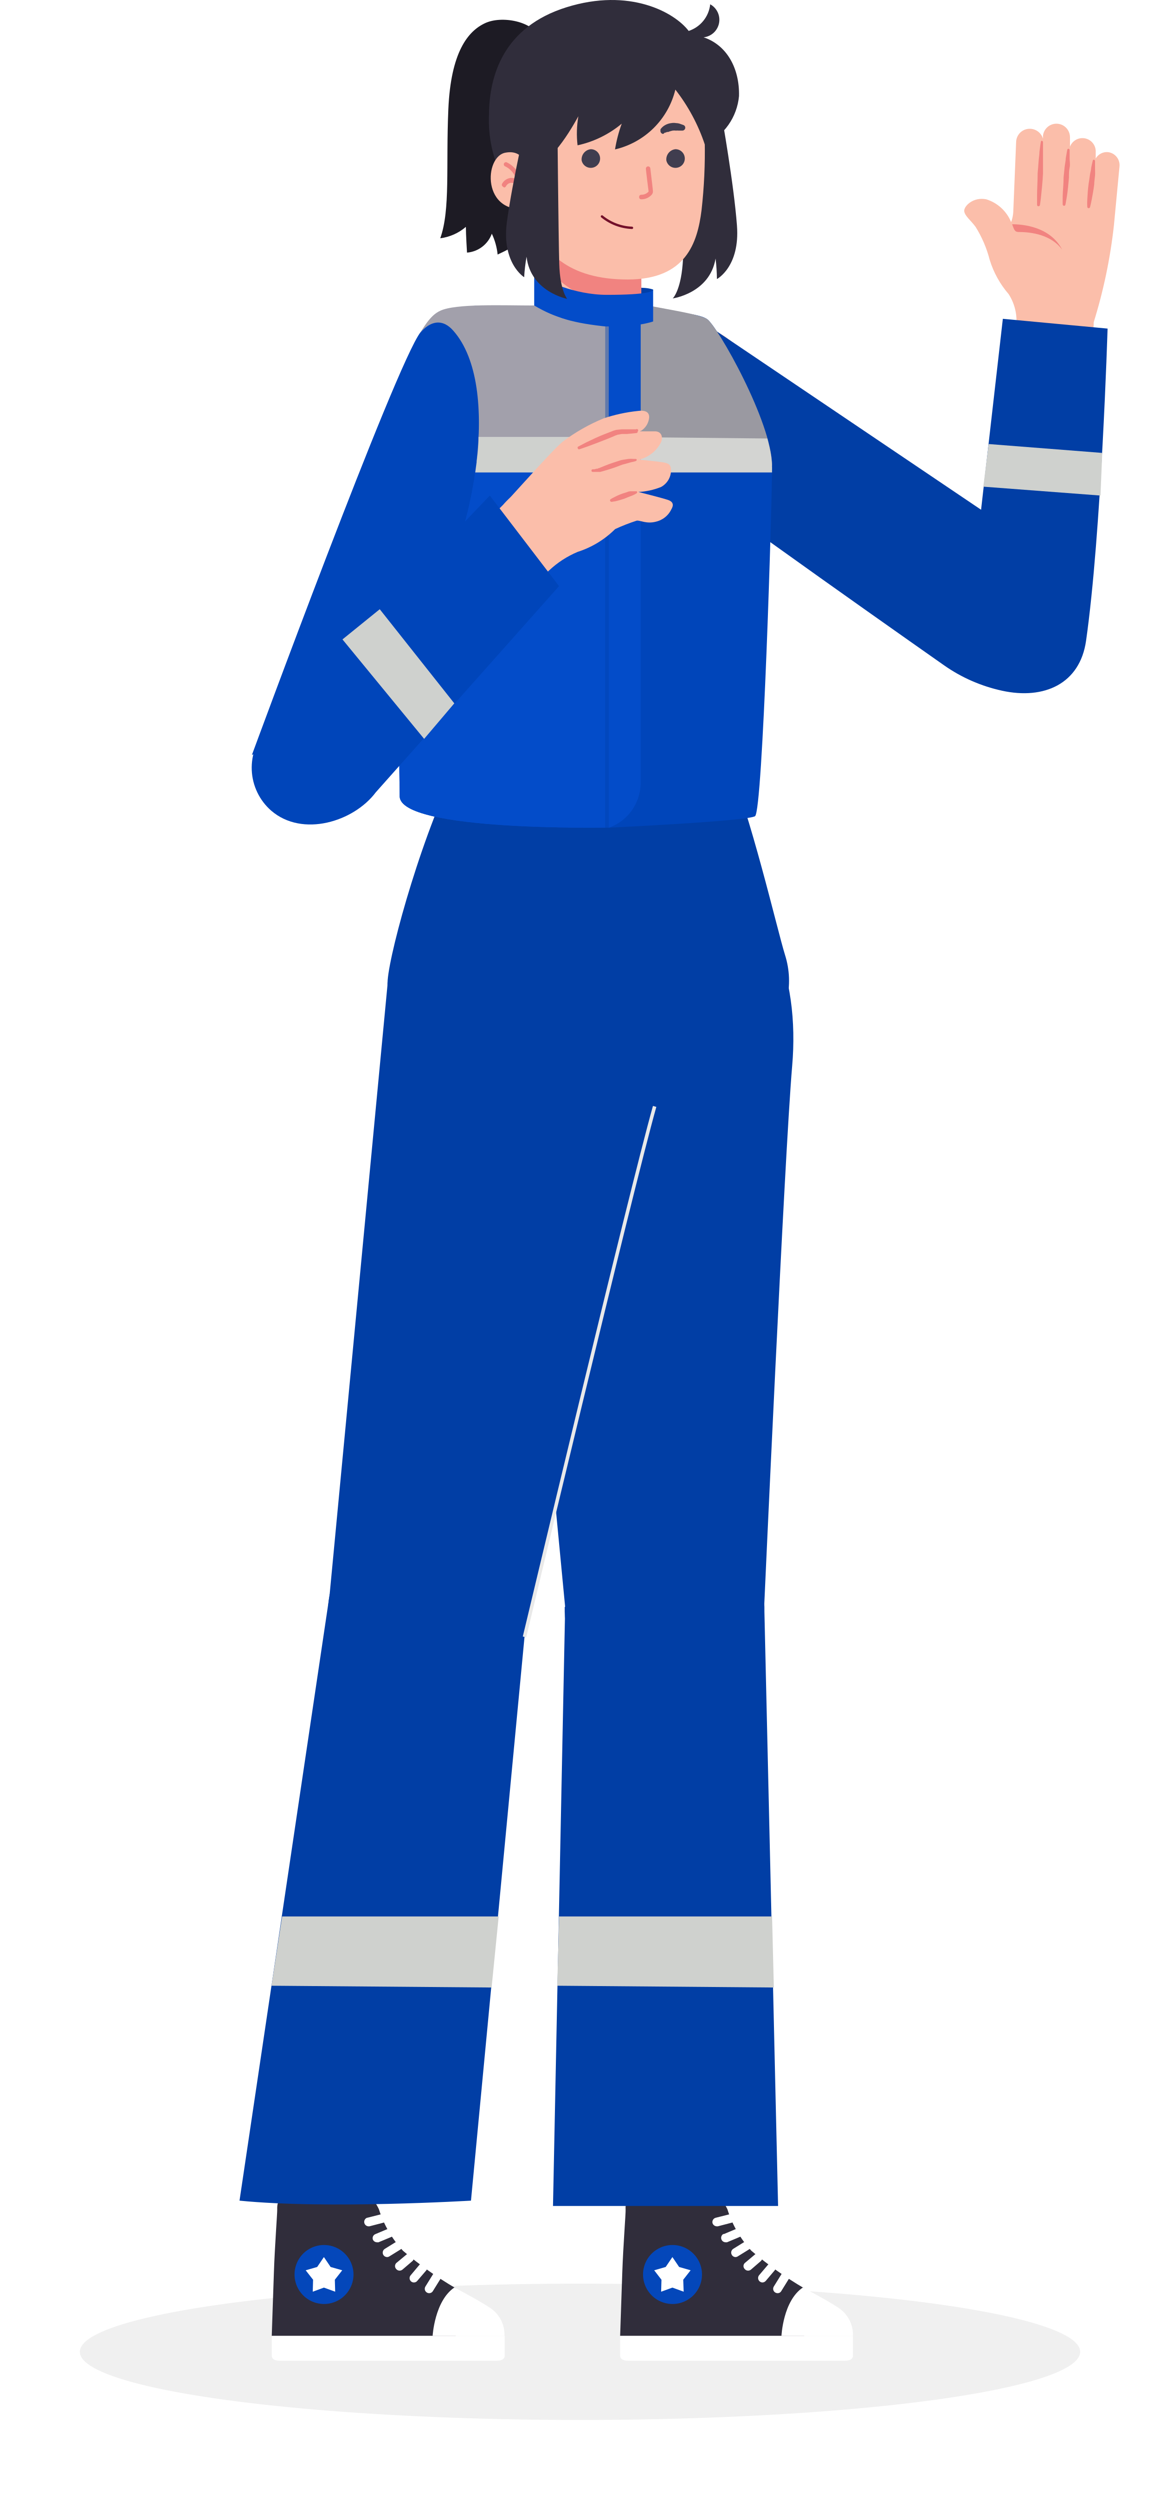 <svg width="247" height="532" viewBox="0 0 247 532" fill="none" xmlns="http://www.w3.org/2000/svg">
<g opacity="0.3" filter="url(#filter0_f_1_8)">
<ellipse cx="106.5" cy="14.5" rx="106.5" ry="14.5" transform="matrix(1 0 0 -1 17 515)" fill="#CBCBCB"/>
</g>
<path d="M114.933 45.762V66.344C114.933 66.344 116.557 73.423 127.442 73.423C129.603 73.605 131.752 72.953 133.447 71.601C135.142 70.248 136.255 68.298 136.558 66.15V45.786L114.933 45.762Z" fill="#FBBEAA"/>
<path d="M82.545 208.601C83.078 201.886 90.278 176.14 98.011 161.473C98.011 161.473 114.882 163.604 125.747 163.64C137.082 163.676 154.691 161.473 154.691 161.473C159.734 172.891 165.479 197.837 167.152 203.219C168.162 206.386 168.285 209.768 167.507 212.999C166.729 216.231 165.08 219.187 162.74 221.547C156.994 228.068 142.182 235.535 138.764 235.535C124.057 233.434 109.643 229.643 95.805 224.238C87.999 220.965 82.035 215.341 82.545 208.601Z" fill="#013EA5"/>
<path d="M216.437 68.768C216.537 66.583 215.952 64.422 214.765 62.586C212.936 60.465 211.565 57.989 210.74 55.313C210.105 52.829 209.091 50.458 207.734 48.283C206.764 46.949 205.31 45.858 205.31 44.84C205.31 43.822 207.249 41.858 210.013 42.416C211.197 42.785 212.284 43.411 213.198 44.249C214.112 45.087 214.829 46.117 215.298 47.264C215.563 46.565 215.718 45.829 215.758 45.083L216.364 30.222C216.374 29.837 216.46 29.457 216.618 29.106C216.777 28.754 217.004 28.438 217.286 28.176C217.569 27.914 217.901 27.711 218.263 27.579C218.625 27.448 219.01 27.39 219.395 27.41C220.008 27.436 220.597 27.653 221.079 28.032C221.562 28.41 221.914 28.93 222.086 29.519V28.84C222.179 28.117 222.542 27.457 223.102 26.991C223.662 26.526 224.378 26.289 225.105 26.329C225.832 26.369 226.518 26.682 227.023 27.206C227.529 27.731 227.818 28.427 227.831 29.155V31.216C228.074 30.58 228.537 30.053 229.136 29.731C229.735 29.409 230.43 29.312 231.094 29.459C231.758 29.606 232.347 29.986 232.754 30.531C233.161 31.076 233.358 31.75 233.31 32.428V33.737C233.571 33.278 233.96 32.906 234.429 32.665C234.899 32.424 235.428 32.324 235.953 32.379C236.671 32.471 237.326 32.838 237.779 33.404C238.231 33.969 238.446 34.689 238.377 35.41L237.189 47.943C236.411 55.01 234.95 61.984 232.825 68.768C232.8 69.901 232.537 71.015 232.055 72.041C231.573 73.066 230.881 73.979 230.025 74.721C229.169 75.463 228.167 76.018 227.083 76.349C226 76.681 224.859 76.782 223.734 76.647C222.716 76.681 221.703 76.495 220.763 76.103C219.823 75.711 218.978 75.121 218.286 74.374C217.594 73.627 217.071 72.74 216.752 71.772C216.433 70.805 216.325 69.78 216.437 68.768Z" fill="#FBBEAA"/>
<path d="M134.739 464.411C134.739 462.077 135.666 459.839 137.317 458.188C138.967 456.538 141.205 455.611 143.539 455.611C145.873 455.611 148.112 456.538 149.762 458.188C151.412 459.839 152.339 462.077 152.339 464.411V483.539H134.739V464.411Z" fill="#FBBEAA"/>
<path d="M151.71 467.975C153.867 467.975 154.255 468.92 154.886 470.157C155.908 473.452 157.656 476.475 160.001 479.005C163.502 481.987 167.258 484.656 171.225 486.981V497.115H132.049C132.049 497.115 132.316 489.115 132.509 483.466C132.703 477.818 133.261 470.933 133.213 470.205C133.164 469.478 133.212 467.975 134.546 467.975H151.71Z" fill="#302D3B"/>
<path d="M136.921 484.023C136.916 485.267 137.281 486.485 137.969 487.521C138.657 488.557 139.637 489.366 140.786 489.844C141.934 490.322 143.198 490.448 144.419 490.207C145.639 489.965 146.76 489.367 147.639 488.487C148.519 487.608 149.117 486.487 149.359 485.267C149.6 484.046 149.474 482.782 148.996 481.634C148.518 480.485 147.709 479.505 146.673 478.817C145.637 478.129 144.419 477.764 143.175 477.769C141.519 477.775 139.931 478.436 138.76 479.608C137.588 480.779 136.927 482.366 136.921 484.023Z" fill="#0447BA"/>
<path d="M143.176 480.339L141.745 482.448L139.297 483.151L140.848 485.163L140.776 487.708L143.176 486.836L145.576 487.708L145.479 485.163L147.054 483.151L144.606 482.448L143.176 480.339Z" fill="white"/>
<path d="M170.958 486.812C170.958 486.812 176.51 489.745 178.594 491.175C179.56 491.829 180.344 492.717 180.874 493.755C181.403 494.794 181.662 495.95 181.625 497.115H166.4C166.4 497.115 166.715 489.672 170.958 486.812Z" fill="white"/>
<path d="M132.049 497.115V501.309C132.049 502.012 132.679 502.4 133.746 502.4H179.953C180.995 502.4 181.625 502.012 181.625 501.309V497.115H132.049Z" fill="white"/>
<path d="M166.4 483.975C166.535 483.769 166.744 483.623 166.984 483.569C167.224 483.515 167.475 483.556 167.685 483.684C167.79 483.748 167.88 483.833 167.952 483.933C168.023 484.033 168.074 484.146 168.101 484.265C168.128 484.385 168.131 484.509 168.11 484.63C168.088 484.751 168.043 484.866 167.976 484.969L166.352 487.587C166.274 487.723 166.16 487.835 166.024 487.912C165.887 487.989 165.733 488.027 165.576 488.024C165.397 488.021 165.221 487.971 165.067 487.878C164.963 487.814 164.872 487.729 164.8 487.63C164.729 487.53 164.678 487.417 164.651 487.297C164.624 487.177 164.621 487.053 164.643 486.933C164.664 486.812 164.709 486.696 164.776 486.593L166.4 483.975Z" fill="white"/>
<path d="M163.54 481.963C163.62 481.87 163.717 481.795 163.825 481.74C163.934 481.685 164.053 481.652 164.174 481.643C164.296 481.634 164.418 481.649 164.534 481.687C164.65 481.726 164.757 481.786 164.849 481.866C164.941 481.945 165.017 482.042 165.072 482.151C165.127 482.26 165.16 482.379 165.169 482.5C165.178 482.622 165.163 482.744 165.124 482.86C165.086 482.975 165.026 483.083 164.946 483.175L163.055 485.405C162.968 485.507 162.86 485.59 162.739 485.649C162.618 485.707 162.486 485.74 162.352 485.745C162.176 485.741 162.005 485.689 161.858 485.594C161.71 485.499 161.592 485.364 161.516 485.206C161.441 485.047 161.411 484.871 161.43 484.696C161.449 484.522 161.517 484.356 161.625 484.217L163.54 481.963Z" fill="white"/>
<path d="M160.849 479.709C161.042 479.584 161.274 479.534 161.501 479.568C161.728 479.602 161.935 479.717 162.083 479.892C162.231 480.067 162.311 480.29 162.307 480.519C162.303 480.749 162.216 480.969 162.061 481.139L159.904 483.006C159.735 483.149 159.52 483.226 159.298 483.224C159.164 483.229 159.032 483.203 158.91 483.148C158.788 483.093 158.68 483.011 158.595 482.909C158.505 482.825 158.434 482.723 158.385 482.611C158.336 482.498 158.311 482.377 158.311 482.254C158.311 482.131 158.336 482.01 158.385 481.897C158.434 481.785 158.505 481.683 158.595 481.6L160.849 479.709Z" fill="white"/>
<path d="M156.121 478.593L158.545 477.09C158.758 476.964 159.012 476.927 159.252 476.986C159.492 477.045 159.7 477.195 159.83 477.405C159.896 477.51 159.94 477.626 159.96 477.748C159.979 477.87 159.974 477.995 159.945 478.114C159.915 478.234 159.862 478.347 159.788 478.446C159.715 478.545 159.622 478.628 159.515 478.69L157.091 480.193C156.947 480.289 156.778 480.339 156.606 480.339C156.448 480.335 156.294 480.291 156.158 480.21C156.022 480.129 155.909 480.015 155.83 479.878C155.702 479.668 155.661 479.417 155.715 479.177C155.769 478.937 155.915 478.727 156.121 478.593Z" fill="white"/>
<path d="M154.085 475.466L156.8 474.327C157.032 474.23 157.292 474.23 157.524 474.325C157.756 474.421 157.94 474.604 158.036 474.836C158.084 474.949 158.108 475.07 158.108 475.192C158.108 475.315 158.084 475.436 158.036 475.549C157.989 475.662 157.919 475.764 157.832 475.85C157.745 475.935 157.641 476.003 157.527 476.048L154.812 477.188H154.449C154.239 477.176 154.04 477.096 153.881 476.959C153.723 476.822 153.614 476.637 153.573 476.431C153.531 476.226 153.559 476.013 153.651 475.825C153.744 475.637 153.897 475.485 154.085 475.394V475.466Z" fill="white"/>
<path d="M152.388 471.975L155.394 471.223C155.632 471.165 155.883 471.204 156.092 471.332C156.301 471.459 156.452 471.664 156.509 471.902C156.567 472.14 156.528 472.391 156.401 472.6C156.274 472.809 156.068 472.959 155.831 473.017L152.849 473.793H152.631C152.422 473.791 152.219 473.721 152.053 473.594C151.887 473.468 151.767 473.291 151.709 473.09C151.657 472.852 151.699 472.604 151.825 472.396C151.952 472.189 152.153 472.038 152.388 471.975Z" fill="white"/>
<path d="M121.866 342.082C122.133 330.348 130.036 324.676 141.745 324.967C153.454 325.257 161.891 331.391 161.624 343.1L152.339 465.357H134.739L121.866 342.082Z" fill="#FBBEAA"/>
<path d="M120.34 342.009C120.405 339.223 121.018 336.478 122.145 333.929C123.271 331.38 124.888 329.078 126.904 327.155C128.92 325.231 131.295 323.723 133.894 322.718C136.492 321.712 139.264 321.228 142.049 321.293C144.835 321.359 147.581 321.972 150.129 323.098C152.678 324.224 154.98 325.842 156.903 327.858C158.827 329.874 160.335 332.249 161.34 334.847C162.346 337.446 162.83 340.217 162.765 343.003L165.678 469.465H117.75L120.34 342.009Z" fill="#013EA5"/>
<path d="M60.556 464.411C60.556 462.077 61.483 459.839 63.134 458.188C64.784 456.538 67.022 455.611 69.356 455.611C71.69 455.611 73.929 456.538 75.579 458.188C77.229 459.839 78.156 462.077 78.156 464.411V483.539H60.556V464.411Z" fill="#FBBEAA"/>
<path d="M77.502 467.975C79.684 467.975 80.072 468.92 80.678 470.157C81.712 473.452 83.467 476.475 85.817 479.005C89.314 481.993 93.07 484.662 97.041 486.981V497.115H57.865C57.865 497.115 58.132 489.115 58.326 483.466C58.52 477.818 59.053 470.933 59.029 470.205C59.005 469.478 59.029 467.975 60.338 467.975H77.502Z" fill="#302D3B"/>
<path d="M62.714 484.023C62.709 485.266 63.074 486.482 63.761 487.518C64.448 488.554 65.426 489.363 66.573 489.842C67.72 490.32 68.983 490.448 70.203 490.209C71.423 489.969 72.544 489.373 73.424 488.496C74.305 487.619 74.905 486.5 75.149 485.281C75.394 484.063 75.271 482.799 74.796 481.65C74.322 480.502 73.517 479.52 72.484 478.829C71.451 478.137 70.236 477.769 68.993 477.769C67.332 477.769 65.739 478.427 64.562 479.599C63.385 480.771 62.721 482.362 62.714 484.023Z" fill="#0447BA"/>
<path d="M68.969 480.339L67.538 482.448L65.09 483.151L66.666 485.163L66.593 487.708L68.969 486.836L71.369 487.708L71.296 485.163L72.872 483.151L70.399 482.448L68.969 480.339Z" fill="white"/>
<path d="M96.751 486.812C96.751 486.812 102.326 489.745 104.387 491.175C105.357 491.824 106.145 492.711 106.676 493.751C107.206 494.79 107.461 495.949 107.417 497.115H92.12C92.12 497.115 92.532 489.672 96.751 486.812Z" fill="white"/>
<path d="M57.865 497.115V501.309C57.865 502.012 58.471 502.4 59.538 502.4H105.793C106.86 502.4 107.466 502.012 107.466 501.309V497.115H57.865Z" fill="white"/>
<path d="M92.217 483.975C92.349 483.766 92.559 483.618 92.799 483.564C93.04 483.509 93.293 483.552 93.502 483.684C93.711 483.816 93.859 484.025 93.914 484.266C93.968 484.507 93.925 484.76 93.793 484.969L92.169 487.587C92.085 487.723 91.967 487.835 91.827 487.911C91.686 487.988 91.529 488.027 91.369 488.024C91.196 488.024 91.028 487.974 90.884 487.878C90.779 487.814 90.689 487.729 90.617 487.63C90.546 487.53 90.495 487.417 90.468 487.297C90.441 487.177 90.438 487.053 90.46 486.933C90.481 486.812 90.526 486.696 90.593 486.593L92.217 483.975Z" fill="white"/>
<path d="M89.332 481.963C89.492 481.777 89.718 481.66 89.962 481.637C90.206 481.615 90.45 481.688 90.641 481.842C90.829 482.006 90.946 482.236 90.969 482.484C90.991 482.732 90.918 482.98 90.763 483.175L88.847 485.405C88.763 485.511 88.656 485.597 88.535 485.655C88.413 485.714 88.279 485.745 88.144 485.745C87.966 485.747 87.792 485.697 87.642 485.602C87.492 485.507 87.372 485.37 87.298 485.209C87.224 485.047 87.198 484.868 87.223 484.692C87.249 484.516 87.324 484.351 87.441 484.217L89.332 481.963Z" fill="white"/>
<path d="M86.666 479.709C86.859 479.584 87.09 479.534 87.317 479.568C87.544 479.602 87.751 479.717 87.9 479.892C88.048 480.067 88.127 480.29 88.124 480.519C88.12 480.749 88.032 480.969 87.878 481.139L85.696 483.006C85.527 483.149 85.312 483.226 85.09 483.224C84.957 483.227 84.825 483.2 84.703 483.146C84.582 483.091 84.474 483.01 84.387 482.909C84.301 482.823 84.232 482.721 84.185 482.609C84.138 482.496 84.114 482.376 84.114 482.254C84.114 482.132 84.138 482.012 84.185 481.899C84.232 481.787 84.301 481.685 84.387 481.6L86.666 479.709Z" fill="white"/>
<path d="M81.938 478.593L84.363 477.09C84.572 477.002 84.806 476.992 85.022 477.062C85.238 477.132 85.421 477.277 85.539 477.471C85.656 477.665 85.7 477.895 85.662 478.119C85.624 478.343 85.507 478.546 85.332 478.69L82.908 480.193C82.764 480.289 82.596 480.339 82.423 480.339C82.262 480.337 82.103 480.293 81.963 480.213C81.823 480.132 81.706 480.017 81.623 479.878C81.497 479.665 81.46 479.412 81.519 479.171C81.578 478.931 81.728 478.724 81.938 478.593Z" fill="white"/>
<path d="M216.147 70.393L206.45 131.266C204.85 138.903 207.322 145.812 216.147 147.024C217.776 147.236 219.431 147.115 221.011 146.668C222.592 146.221 224.065 145.458 225.342 144.424C226.618 143.39 227.671 142.107 228.437 140.654C229.202 139.201 229.665 137.607 229.795 135.969L232.753 70.514C233.529 64.332 230.838 60.211 226.135 59.702C220.365 59.071 217.31 62.489 216.147 70.393Z" fill="#FBBEAA"/>
<path d="M79.903 475.466L82.618 474.327C82.731 474.28 82.852 474.255 82.974 474.255C83.097 474.255 83.218 474.28 83.331 474.327C83.444 474.374 83.546 474.444 83.632 474.531C83.717 474.619 83.785 474.722 83.83 474.836C83.921 475.062 83.921 475.313 83.83 475.539C83.74 475.765 83.566 475.947 83.345 476.048L80.606 477.187C80.494 477.213 80.378 477.213 80.266 477.187C80.08 477.187 79.897 477.132 79.742 477.029C79.587 476.925 79.465 476.778 79.394 476.606C79.32 476.387 79.332 476.148 79.426 475.937C79.52 475.725 79.69 475.558 79.903 475.466Z" fill="white"/>
<path d="M78.204 471.975L81.186 471.224C81.427 471.165 81.682 471.203 81.895 471.33C82.108 471.457 82.263 471.662 82.326 471.902C82.355 472.02 82.36 472.142 82.341 472.262C82.323 472.382 82.281 472.497 82.218 472.601C82.155 472.704 82.072 472.795 81.974 472.866C81.876 472.938 81.765 472.989 81.647 473.017L78.665 473.793H78.423C78.204 473.777 77.998 473.684 77.84 473.533C77.682 473.381 77.582 473.179 77.556 472.962C77.53 472.744 77.581 472.524 77.699 472.34C77.817 472.156 77.996 472.018 78.204 471.951V471.975Z" fill="white"/>
<path d="M70.181 341.718C71.372 336.215 74.699 331.41 79.432 328.36C84.164 325.309 89.914 324.263 95.418 325.451C106.885 327.875 113.066 339.173 110.594 350.639L78.157 467.369H60.338L70.181 341.718Z" fill="#FBBEAA"/>
<path d="M70.181 339.415C71.497 334.044 74.855 329.398 79.543 326.465C84.23 323.532 89.877 322.543 95.282 323.708C100.688 324.873 105.425 328.1 108.488 332.704C111.551 337.308 112.698 342.924 111.685 348.36L100.286 468.331C100.286 468.331 69.4 470.174 51 468.331L70.181 339.415Z" fill="#013EA5"/>
<path d="M224.026 124.527L154.4 71.629C146.279 66.441 140.752 69.204 136.437 74.756C134.466 77.443 133.552 80.761 133.87 84.078C134.187 87.395 135.713 90.48 138.158 92.744L207.613 143.921C210.061 145.988 213.212 147.031 216.41 146.832C219.607 146.634 222.605 145.209 224.777 142.854L225.093 142.515C226.246 141.285 227.136 139.832 227.71 138.247C228.283 136.661 228.527 134.975 228.427 133.291C228.328 131.608 227.886 129.963 227.129 128.456C226.372 126.949 225.316 125.612 224.026 124.527Z" fill="#FBBEAA"/>
<path d="M138.158 92.72C137.515 92.167 136.93 91.55 136.412 90.878C135.954 89.152 135.895 87.345 136.24 85.594C136.584 83.842 137.323 82.192 138.4 80.769C142.061 75.12 149.746 70.683 153.164 71.532L156.558 73.253L194.983 102.345C191.582 110.337 186.988 117.767 181.358 124.381L138.158 92.72Z" fill="#F18380"/>
<path d="M148.654 67.847L208.907 108.484C208.653 110.562 213.536 67.847 213.536 67.847L235.837 69.928C235.837 69.928 234.535 113.418 231.253 136.386C229.95 145.501 222.363 148.957 213.367 146.995C208.926 146.026 204.744 144.203 201.023 141.591C185.034 130.368 140.176 98.757 136.509 94.781C130.181 87.92 130.181 82.78 133.818 77.132C137.454 71.483 145.236 66.998 148.654 67.847Z" fill="#013EA5"/>
<path d="M120.339 342.009L107.902 211.801C107.902 197.425 122.715 181.764 144.558 185.134C164.291 188.213 170.304 208.043 168.679 226.832C167.055 245.62 162.667 342.93 162.667 342.93C162.602 345.716 161.988 348.462 160.862 351.01C159.736 353.559 158.119 355.861 156.103 357.784C154.087 359.708 151.712 361.216 149.113 362.221C146.514 363.227 143.743 363.711 140.958 363.646C138.172 363.581 135.426 362.967 132.878 361.841C130.329 360.715 128.027 359.097 126.104 357.081C124.18 355.066 122.672 352.691 121.667 350.092C120.661 347.493 120.177 344.722 120.242 341.936L120.339 342.009Z" fill="#013EA5"/>
<path d="M70.181 339.415L82.545 209.231C85.163 195.098 102.739 182.564 123.564 189.982C142.352 196.698 144.534 217.304 139.394 235.462C134.255 253.62 111.685 348.361 111.685 348.361C110.369 353.731 107.011 358.377 102.323 361.31C97.636 364.243 91.989 365.233 86.584 364.068C81.178 362.903 76.44 359.675 73.377 355.071C70.314 350.468 69.168 344.851 70.181 339.415Z" fill="#013EA5"/>
<path d="M139.394 235.462C134.279 253.62 111.685 348.361 111.685 348.361" stroke="#E9E9E9" stroke-width="0.75" stroke-miterlimit="10"/>
<path d="M135.758 65.786C135.758 65.786 146.473 67.653 148.558 68.21C149.788 68.499 150.925 69.095 151.862 69.943C152.799 70.791 153.506 71.863 153.915 73.059C155.249 76.235 162.109 97.035 162.74 99.29C163.166 101.773 162.766 104.328 161.6 106.562C160.606 109.278 155.467 121.642 155.467 121.642L154.691 161.472L125.747 166.063L98.011 161.472C98.011 161.472 88.314 87.386 87.829 82.805C87.345 78.223 89.623 69.374 95.102 68.259C100.581 67.144 115.612 65.835 115.612 65.835L135.758 65.786Z" fill="#FBBEAA"/>
<path d="M156.05 145.457V159.46C137.092 161.206 106.885 159.97 95.539 159.46C95.006 155.46 94.448 148.672 93.866 144.163C109.309 144.551 134.814 145.99 156.05 145.457Z" fill="white"/>
<path d="M56.071 157.909L87.126 76.186C91.272 67.459 97.405 66.877 104.096 69.301C107.191 70.536 109.723 72.867 111.207 75.85C112.692 78.833 113.026 82.258 112.145 85.471L80.169 165.739C79.199 168.793 77.085 171.353 74.269 172.88C71.452 174.408 68.154 174.786 65.065 173.933L64.605 173.812C62.976 173.368 61.454 172.596 60.133 171.544C58.812 170.492 57.718 169.183 56.92 167.695C56.122 166.207 55.635 164.571 55.489 162.889C55.343 161.207 55.541 159.512 56.071 157.909Z" fill="#FBBEAA"/>
<path d="M136.048 61.235C136.653 61.235 137.938 61.235 139.072 61.613C139.072 62.52 137.056 63.251 136.048 63.502C135.796 62.747 135.443 61.235 136.048 61.235Z" fill="#013FA9"/>
<path d="M68.944 124.017L87.126 76.186C87.614 75.137 88.189 74.132 88.847 73.18C91.074 71.786 93.624 70.99 96.249 70.871C98.874 70.752 101.485 71.314 103.829 72.501C106.551 73.826 108.739 76.04 110.031 78.778C111.323 81.516 111.641 84.613 110.932 87.556C110.932 87.847 110.763 88.404 110.617 89.156L91.853 136.308C83.657 133.353 75.939 129.212 68.944 124.017Z" fill="#F18380"/>
<path d="M89.555 70.684C84.263 77.488 53.646 160.646 53.646 160.646C81.995 151.574 79.335 127.057 94.754 129.651C94.754 129.651 112.533 87.92 113.212 84.187C113.92 81.243 113.602 78.147 112.311 75.409C111.019 72.671 108.831 70.456 106.109 69.132C98.521 65.253 94.847 63.88 89.555 70.684Z" fill="#0045BA"/>
<path d="M136.558 62.902C129.721 66.15 119.757 63.241 114.933 54.32V45.762H136.558V62.902Z" fill="#F18380"/>
<path d="M140.996 65.77C146.599 66.836 149.131 66.963 150.554 67.901C152.805 69.412 164.397 89.876 164.397 99.111C164.397 107.28 162.42 172.631 160.772 173.696C159.124 174.762 129.622 176.144 129.622 176.144V83.604C132.616 74.336 138.872 71.766 140.996 65.77Z" fill="#0045BA"/>
<path d="M150.554 67.901C149.131 66.963 143.541 66.08 137.938 65.014C135.814 71.01 132.616 74.336 129.622 83.604V99.111H164.397C164.397 89.876 152.805 69.412 150.554 67.901Z" fill="#9A99A1"/>
<path d="M129.244 62.747C122.289 62.747 116.015 59.723 113.747 58.211V65.014C113.999 65.392 115.939 66.602 121.684 68.416C127.43 70.231 135.67 69.55 139.072 68.416V61.613C139.072 61.991 137.938 62.747 129.244 62.747Z" fill="#034CC9"/>
<path d="M164.386 100.546H129.622V92.986L163.398 93.316C164.057 95.915 164.471 97.771 164.386 100.546Z" fill="#D3D4D2"/>
<path d="M85.102 169.447C85.102 161.879 83.901 143.888 90.642 126.473C96.507 127.894 109.255 84.742 96.507 70.359C92.271 65.579 88.547 72.495 89.664 70.714C90.781 68.932 92.019 67.184 93.843 66.345C97.097 64.766 104.328 65.031 110.846 65.031C118.666 74.62 126.767 76.755 129.622 83.62V176.11C129.622 176.11 85.102 177.015 85.102 169.447Z" fill="#034CC9"/>
<path d="M85.102 169.447C85.102 161.879 83.901 143.888 90.642 126.473C96.507 127.894 109.255 84.742 96.507 70.359C92.271 65.579 88.547 72.495 89.664 70.714C90.781 68.932 92.019 67.184 93.843 66.345C97.097 64.766 104.328 65.031 110.846 65.031C118.666 74.62 126.767 76.755 129.622 83.62V176.11C129.622 176.11 85.102 177.015 85.102 169.447Z" fill="#034CC9"/>
<path d="M89.555 70.684C88.438 72.466 92.271 65.579 96.507 70.358C101.862 76.4 102.718 87.519 101.475 98.278H129.622L129.622 69.55C122.062 68.794 118.282 67.66 113.746 65.014C107.229 65.014 96.967 64.57 93.713 66.148C91.889 66.987 90.672 68.903 89.555 70.684Z" fill="#A2A0AB"/>
<path d="M129.622 176.144C131.554 175.496 133.244 174.247 134.462 172.569C135.68 170.891 136.366 168.865 136.426 166.768V63.124H129.622V176.144Z" fill="#034CC9"/>
<path d="M101.898 92.986H136.426V100.546H101.19C101.651 97.144 101.898 95.632 101.898 92.986Z" fill="#CFD1CE"/>
<g style="mix-blend-mode:multiply" opacity="0.4">
<path d="M128.866 69.395L129.622 69.55V176.144H128.866V69.395Z" fill="#013FA9"/>
</g>
<path d="M114.666 7.724C113.381 4.621 106.908 3.239 103.272 4.936C99.635 6.633 95.999 11.094 95.466 23.215C94.932 35.337 95.926 44.597 93.744 50.707C95.761 50.452 97.658 49.608 99.199 48.282C99.199 49.882 99.442 53.761 99.442 53.761C100.615 53.666 101.736 53.236 102.673 52.523C103.61 51.81 104.322 50.843 104.726 49.737C105.384 51.136 105.802 52.636 105.963 54.173C108.096 53.058 114.666 51.119 114.666 39.628V7.724Z" fill="#1D1B24"/>
<path d="M156.921 47.992C156.267 39.192 153.673 24.646 153.673 24.646L147.467 24.307C147.467 24.307 145.818 50.513 145.357 56.234C144.897 61.956 143.248 63.507 143.248 63.507C143.248 63.507 151.127 62.416 152.364 55.022C152.545 56.47 152.642 57.927 152.654 59.386C152.654 59.386 157.6 56.792 156.921 47.992Z" fill="#302D3B"/>
<path d="M150.06 29.98C150.163 34.902 149.937 39.827 149.382 44.719C148.509 51.725 146.036 59.483 133.648 59.483C121.26 59.483 114.981 53.883 112.314 44.719C110.714 39.192 107.466 30.998 108.799 21.543C110.132 12.088 115.829 5.906 129.284 5.543C142.739 5.179 151.466 11.191 150.06 29.98Z" fill="#FBBEAA"/>
<path d="M123.854 34.173C123.936 34.538 124.119 34.871 124.382 35.137C124.645 35.402 124.977 35.587 125.341 35.672C125.704 35.758 126.085 35.738 126.438 35.617C126.791 35.496 127.103 35.278 127.338 34.988C127.573 34.698 127.722 34.347 127.767 33.977C127.812 33.606 127.752 33.23 127.593 32.892C127.434 32.554 127.184 32.268 126.87 32.065C126.556 31.863 126.191 31.754 125.818 31.749C125.528 31.776 125.247 31.861 124.991 31.998C124.735 32.135 124.509 32.322 124.326 32.548C124.143 32.774 124.007 33.034 123.926 33.313C123.845 33.592 123.82 33.885 123.854 34.173Z" fill="#403D4F"/>
<path d="M141.891 34.173C141.973 34.539 142.157 34.873 142.421 35.139C142.685 35.404 143.018 35.59 143.383 35.674C143.748 35.758 144.129 35.737 144.483 35.614C144.837 35.492 145.149 35.271 145.383 34.979C145.616 34.686 145.763 34.334 145.805 33.962C145.848 33.59 145.784 33.213 145.622 32.876C145.46 32.538 145.205 32.254 144.888 32.054C144.571 31.855 144.205 31.749 143.83 31.749C143.543 31.779 143.265 31.866 143.011 32.005C142.758 32.143 142.534 32.331 142.354 32.556C142.174 32.782 142.04 33.041 141.96 33.318C141.881 33.596 141.857 33.886 141.891 34.173Z" fill="#403D4F"/>
<path d="M129.721 27.313L129.527 27.095C129.324 26.921 129.104 26.767 128.872 26.634C128.571 26.449 128.244 26.31 127.902 26.222C127.522 26.079 127.121 25.997 126.715 25.98C126.328 25.931 125.937 25.931 125.551 25.98C125.212 25.95 124.871 25.95 124.533 25.98L123.587 26.246C123.456 26.299 123.347 26.393 123.276 26.515C123.206 26.637 123.178 26.779 123.197 26.919C123.217 27.058 123.283 27.187 123.384 27.285C123.485 27.383 123.617 27.444 123.757 27.458H124.727C125.008 27.422 125.293 27.422 125.575 27.458C125.89 27.434 126.206 27.434 126.521 27.458C126.83 27.499 127.138 27.556 127.442 27.628C127.733 27.628 127.975 27.822 128.218 27.846C128.389 27.922 128.567 27.979 128.751 28.016H128.945C129.1 28.083 129.274 28.087 129.432 28.029C129.59 27.97 129.72 27.853 129.793 27.701C129.829 27.617 129.848 27.526 129.848 27.434C129.848 27.343 129.829 27.252 129.793 27.168L129.721 27.313Z" fill="#403D4F"/>
<path d="M141.503 28.234H141.672L142.036 28.088H142.303C142.393 28.033 142.491 27.992 142.594 27.967C142.8 27.896 143.01 27.84 143.224 27.797C143.457 27.763 143.694 27.763 143.927 27.797C144.128 27.774 144.332 27.774 144.533 27.797H145.309C145.472 27.791 145.626 27.722 145.739 27.604C145.852 27.487 145.915 27.33 145.915 27.167C145.917 27.045 145.88 26.926 145.811 26.826C145.741 26.726 145.642 26.65 145.527 26.609L144.775 26.343C144.51 26.251 144.232 26.202 143.951 26.197C143.623 26.137 143.286 26.137 142.957 26.197C142.322 26.266 141.718 26.51 141.212 26.9C141.04 27.035 140.886 27.19 140.751 27.361C140.63 27.506 140.63 27.555 140.63 27.555V27.797C140.609 27.961 140.653 28.126 140.753 28.258C140.853 28.389 141 28.476 141.163 28.5C141.236 28.484 141.304 28.451 141.363 28.405C141.421 28.359 141.469 28.3 141.503 28.234Z" fill="#403D4F"/>
<path d="M136.557 42.416C136.967 42.419 137.373 42.337 137.748 42.174C138.124 42.011 138.462 41.772 138.739 41.471C138.841 41.365 138.92 41.239 138.97 41.102C139.02 40.964 139.041 40.817 139.03 40.67C139.03 40.404 138.618 37.058 138.473 35.822C138.455 35.697 138.389 35.585 138.289 35.508C138.19 35.431 138.064 35.396 137.939 35.41C137.819 35.428 137.711 35.49 137.634 35.584C137.558 35.678 137.52 35.798 137.527 35.919C137.527 36.113 138.06 40.501 138.109 40.767C137.91 40.987 137.667 41.161 137.395 41.279C137.123 41.396 136.829 41.453 136.533 41.446C136.474 41.446 136.415 41.458 136.36 41.482C136.306 41.505 136.257 41.539 136.216 41.583C136.175 41.626 136.143 41.677 136.123 41.732C136.102 41.788 136.094 41.848 136.097 41.907C136.086 41.972 136.089 42.039 136.108 42.102C136.126 42.166 136.159 42.224 136.203 42.273C136.248 42.322 136.303 42.361 136.364 42.386C136.425 42.41 136.491 42.421 136.557 42.416Z" fill="#F18380"/>
<path d="M120.629 1.543C134.06 -2.651 143.612 2.609 146.642 6.585C147.871 6.181 148.957 5.431 149.77 4.425C150.583 3.419 151.088 2.199 151.224 0.912C151.925 1.297 152.485 1.896 152.823 2.621C153.16 3.346 153.258 4.159 153.101 4.944C152.944 5.728 152.541 6.442 151.951 6.981C151.36 7.52 150.613 7.857 149.818 7.943C154.666 9.543 157.503 14.416 157.357 20.452C157.153 22.659 156.375 24.774 155.099 26.586C153.822 28.398 152.094 29.844 150.084 30.779C148.673 26.547 146.55 22.587 143.806 19.07C143.051 22.172 141.45 25.005 139.182 27.252C136.913 29.498 134.066 31.072 130.957 31.798C131.258 29.93 131.737 28.096 132.387 26.319C129.669 28.59 126.442 30.17 122.981 30.925C122.739 28.867 122.797 26.785 123.151 24.743C120.726 29.107 116.654 35.725 110.641 37.568H106.86C104.871 33.491 103.929 28.984 104.12 24.452C104.169 16.064 107.199 5.737 120.629 1.543Z" fill="#302D3B"/>
<path d="M112.799 39.047C112.606 35.749 111.733 31.774 107.708 32.477C103.005 33.18 102.545 45.907 112.557 44.38L112.799 39.047Z" fill="#FBBEAA"/>
<path d="M107.321 39.895C107.405 39.897 107.488 39.874 107.561 39.832C107.633 39.789 107.693 39.727 107.733 39.653C107.835 39.44 107.993 39.258 108.189 39.126C108.385 38.994 108.612 38.917 108.848 38.901C109.125 38.904 109.397 38.977 109.638 39.112C109.88 39.248 110.083 39.442 110.23 39.677C110.284 39.764 110.366 39.831 110.463 39.866C110.56 39.901 110.665 39.903 110.763 39.871C110.861 39.835 110.944 39.768 111.001 39.681C111.058 39.593 111.085 39.49 111.078 39.386C111.042 38.362 110.724 37.368 110.16 36.512C109.595 35.657 108.806 34.974 107.878 34.538C107.763 34.499 107.636 34.508 107.527 34.563C107.418 34.617 107.335 34.713 107.296 34.829C107.258 34.944 107.267 35.071 107.322 35.18C107.376 35.289 107.472 35.372 107.587 35.41C108.132 35.675 108.617 36.048 109.013 36.507C109.409 36.965 109.708 37.499 109.89 38.077C109.545 37.933 109.174 37.859 108.799 37.859C108.408 37.896 108.031 38.028 107.701 38.243C107.372 38.459 107.1 38.751 106.909 39.095C106.879 39.149 106.861 39.209 106.855 39.27C106.848 39.331 106.855 39.393 106.873 39.451C106.891 39.51 106.92 39.565 106.96 39.612C106.999 39.659 107.048 39.697 107.102 39.726L107.321 39.895Z" fill="#F18380"/>
<path d="M107.927 47.289C109.09 38.537 112.436 24.137 112.436 24.137H118.666C118.666 24.137 118.909 50.392 119.078 56.137C119.248 61.883 120.775 63.604 120.775 63.604C120.775 63.604 112.969 62.101 112.121 54.634C111.861 56.077 111.69 57.534 111.612 58.998C111.612 58.998 106.787 56.04 107.927 47.289Z" fill="#302D3B"/>
<path d="M118.327 119.532L79.732 167.606C75.15 173.909 68.362 176.721 61.599 171.048C60.348 169.985 59.326 168.679 58.595 167.209C57.864 165.74 57.439 164.137 57.346 162.498C57.253 160.859 57.494 159.218 58.054 157.675C58.614 156.132 59.482 154.718 60.605 153.521L107.102 107.459C111.151 102.732 116.024 101.98 119.563 105.035C123.854 108.841 123.345 113.302 118.327 119.532Z" fill="#FBBEAA"/>
<path d="M104.775 109.981C109.066 105.641 117.09 96.283 119.805 94.005C122.49 91.982 125.423 90.311 128.533 89.035C130.892 88.245 133.331 87.716 135.806 87.459C137.527 87.241 138.23 87.75 138.23 88.792C138.187 89.413 137.989 90.014 137.654 90.539C137.32 91.064 136.859 91.497 136.315 91.798H139.491C140.582 91.798 141.285 92.671 140.776 94.077C140.313 95.006 139.652 95.822 138.839 96.467C138.027 97.112 137.082 97.571 136.072 97.811C136.072 97.811 140.363 98.223 141.454 98.441C142.545 98.659 142.885 99.071 142.885 100.114C142.875 100.834 142.675 101.539 142.305 102.156C141.934 102.774 141.406 103.282 140.776 103.629C139.231 104.256 137.592 104.616 135.927 104.696C135.927 104.696 141.236 106.029 142.303 106.417C143.37 106.805 143.491 107.508 142.933 108.429C142.615 109.078 142.157 109.648 141.59 110.096C141.024 110.545 140.365 110.862 139.66 111.023C137.648 111.556 136.291 110.684 135.563 110.805C134.001 111.308 132.471 111.907 130.981 112.599C128.745 114.825 126.011 116.487 123.006 117.447C120.768 118.386 118.716 119.716 116.945 121.375C116.12 122.149 115.148 122.75 114.087 123.142C113.026 123.534 111.896 123.709 110.766 123.657C109.636 123.605 108.528 123.327 107.507 122.839C106.486 122.351 105.574 121.664 104.823 120.817C100.945 116.696 101.599 113.253 104.775 109.981Z" fill="#FBBEAA"/>
<path d="M119.038 124.737L80.012 168.622C75.335 174.855 64.407 178.281 57.73 172.506C56.495 171.424 55.492 170.103 54.784 168.622C54.075 167.141 53.674 165.532 53.606 163.892C53.538 162.252 53.804 160.615 54.387 159.08C54.971 157.546 55.86 156.146 57.001 154.966L104.297 105.46L119.038 124.737Z" fill="#0045BA"/>
<path d="M135.782 91.823C135.789 91.863 135.787 91.904 135.777 91.943C135.767 91.983 135.749 92.02 135.724 92.052C135.699 92.084 135.667 92.11 135.631 92.129C135.595 92.148 135.556 92.159 135.515 92.162L133.527 92.356H132.558C132.218 92.356 131.903 92.477 131.564 92.501C131.205 92.609 130.856 92.747 130.521 92.913L129.406 93.374C127.903 93.98 126.4 94.538 125.285 94.95C124.17 95.362 123.394 95.605 123.394 95.605C123.332 95.63 123.263 95.632 123.201 95.61C123.138 95.588 123.086 95.542 123.054 95.483C123.009 95.424 122.985 95.352 122.985 95.277C122.985 95.203 123.009 95.13 123.054 95.071L124.873 94.126L126.764 93.229C127.442 92.914 128.194 92.598 128.945 92.308L130.085 91.871C130.451 91.706 130.833 91.576 131.224 91.483L132.388 91.362H133.382H134.861H135.418C135.479 91.314 135.557 91.292 135.634 91.301C135.712 91.31 135.782 91.349 135.831 91.41C135.879 91.472 135.901 91.549 135.892 91.627C135.883 91.704 135.843 91.774 135.782 91.823ZM135.321 97.665H134.885C134.522 97.633 134.157 97.633 133.794 97.665L133.043 97.786C132.766 97.821 132.49 97.87 132.218 97.932L130.57 98.465C129.455 98.829 128.364 99.29 127.539 99.629C127.539 99.629 127.273 99.629 127.297 99.75H127.006L126.57 99.871H126.303H126.158C126.084 99.889 126.021 99.934 125.98 99.997C125.939 100.06 125.925 100.137 125.939 100.211C125.95 100.269 125.979 100.322 126.023 100.361C126.067 100.401 126.123 100.424 126.182 100.429H127.418H127.806C128.655 100.211 129.794 99.871 130.909 99.483L132.533 98.877L133.285 98.683L133.94 98.489C134.274 98.39 134.614 98.309 134.958 98.247L135.37 98.126C135.407 98.115 135.441 98.097 135.47 98.072C135.5 98.048 135.524 98.018 135.542 97.984C135.56 97.95 135.572 97.913 135.575 97.875C135.579 97.837 135.575 97.799 135.564 97.762C135.535 97.727 135.498 97.699 135.455 97.682C135.413 97.665 135.367 97.659 135.321 97.665ZM135.321 104.55H134.424C134.182 104.55 133.867 104.55 133.552 104.72L132.558 105.035C131.932 105.255 131.324 105.523 130.74 105.835C130.471 105.961 130.211 106.107 129.964 106.271C129.914 106.329 129.887 106.402 129.887 106.477C129.887 106.553 129.914 106.626 129.964 106.684C130.033 106.757 130.129 106.801 130.23 106.805L131.127 106.659C131.637 106.538 132.291 106.344 132.946 106.126L133.891 105.738L134.715 105.423C134.99 105.301 135.257 105.164 135.515 105.011C135.584 104.97 135.635 104.905 135.657 104.829C135.68 104.752 135.672 104.67 135.637 104.599C135.565 104.553 135.478 104.535 135.394 104.55H135.321Z" fill="#F18380"/>
<path d="M216.922 49.374C216.001 49.374 215.928 48.792 215.516 47.725C217.577 47.725 223.565 48.113 226.183 53.156C223.541 49.519 218.474 49.374 216.922 49.374ZM221.625 30.198C221.625 30.198 221.48 31.046 221.335 32.283C221.335 32.913 221.189 33.664 221.141 34.44C221.092 35.216 221.019 36.065 220.947 36.865C220.947 38.562 220.825 40.234 220.825 41.495C220.825 42.756 220.825 43.604 220.825 43.604C220.825 43.644 220.834 43.684 220.85 43.721C220.866 43.758 220.889 43.791 220.919 43.819C220.949 43.846 220.984 43.867 221.022 43.88C221.06 43.893 221.1 43.898 221.141 43.895C221.209 43.892 221.274 43.866 221.327 43.822C221.379 43.779 221.416 43.719 221.432 43.653C221.432 43.653 221.577 42.804 221.698 41.543C221.819 40.283 222.013 38.61 222.086 36.937C222.086 36.089 222.086 35.24 222.086 34.513C222.086 33.786 222.086 32.986 222.086 32.355C222.086 31.071 222.086 30.246 222.086 30.246C222.086 30.206 222.078 30.166 222.062 30.129C222.046 30.092 222.022 30.059 221.992 30.032C221.963 30.004 221.928 29.983 221.89 29.97C221.852 29.957 221.811 29.952 221.771 29.955C221.724 29.982 221.686 30.021 221.661 30.068C221.635 30.115 221.623 30.169 221.625 30.222V30.198ZM227.25 31.895C227.25 31.895 227.104 32.622 226.935 33.689C226.935 34.246 226.765 34.877 226.692 35.555C226.619 36.234 226.547 36.962 226.474 37.689C226.474 39.143 226.304 40.598 226.28 41.689C226.256 42.78 226.28 43.531 226.28 43.531C226.283 43.57 226.294 43.607 226.311 43.641C226.329 43.675 226.353 43.706 226.382 43.73C226.411 43.755 226.445 43.774 226.482 43.785C226.519 43.797 226.557 43.801 226.595 43.798C226.66 43.794 226.722 43.767 226.771 43.723C226.819 43.679 226.851 43.62 226.862 43.556C226.862 43.556 227.007 42.828 227.177 41.762C227.347 40.695 227.492 39.216 227.613 37.786C227.613 37.059 227.613 36.331 227.759 35.652C227.904 34.974 227.759 34.319 227.759 33.761C227.759 32.671 227.759 31.943 227.759 31.943C227.759 31.903 227.751 31.863 227.735 31.826C227.719 31.789 227.695 31.756 227.665 31.729C227.636 31.701 227.601 31.68 227.563 31.667C227.524 31.654 227.484 31.649 227.444 31.652C227.39 31.675 227.343 31.711 227.309 31.758C227.275 31.805 227.254 31.861 227.25 31.919V31.895ZM232.68 34.198C232.68 34.198 232.535 34.804 232.341 35.725C232.341 36.161 232.147 36.695 232.074 37.277C232.001 37.859 231.904 38.465 231.807 39.071C231.638 40.307 231.565 41.495 231.517 42.465C231.468 43.434 231.517 44.016 231.517 44.016C231.516 44.057 231.525 44.096 231.541 44.133C231.557 44.17 231.581 44.204 231.61 44.231C231.64 44.258 231.675 44.279 231.713 44.292C231.751 44.305 231.791 44.31 231.832 44.307C231.894 44.304 231.953 44.281 232.001 44.242C232.049 44.203 232.083 44.149 232.098 44.089C232.098 44.089 232.268 43.483 232.438 42.586C232.607 41.689 232.85 40.428 232.995 39.216C232.995 38.586 233.117 37.98 233.165 37.398C233.214 36.816 233.165 36.283 233.165 35.822C233.165 34.901 233.165 34.271 233.165 34.271C233.165 34.23 233.157 34.19 233.141 34.153C233.125 34.116 233.101 34.083 233.071 34.056C233.042 34.028 233.007 34.008 232.969 33.995C232.931 33.981 232.89 33.976 232.85 33.98C232.805 34.005 232.767 34.039 232.737 34.081C232.708 34.123 232.688 34.172 232.68 34.222V34.198Z" fill="#F18380"/>
<path d="M134.571 48.486C132.231 48.395 129.984 47.544 128.171 46.061" stroke="#73102A" stroke-width="0.5" stroke-miterlimit="10" stroke-linecap="round"/>
<path d="M57.804 422.594L60.072 407.853H106.187L104.675 422.972L57.804 422.594Z" fill="#CFD1CE"/>
<path d="M118.66 422.594L119.038 407.853H164.397L164.775 422.972L118.66 422.594Z" fill="#CFD1CE"/>
<path d="M72.924 136.077L80.861 129.651L96.737 149.685L90.311 157.244L72.924 136.077Z" fill="#CFD1CE"/>
<path d="M209.378 103.57L210.512 94.498L234.704 96.388L234.326 105.46L209.378 103.57Z" fill="#CFD1CE"/>
<defs>
<filter id="filter0_f_1_8" x="0" y="469" width="247" height="63" filterUnits="userSpaceOnUse" color-interpolation-filters="sRGB">
<feFlood flood-opacity="0" result="BackgroundImageFix"/>
<feBlend mode="normal" in="SourceGraphic" in2="BackgroundImageFix" result="shape"/>
<feGaussianBlur stdDeviation="8.5" result="effect1_foregroundBlur_1_8"/>
</filter>
</defs>
</svg>
